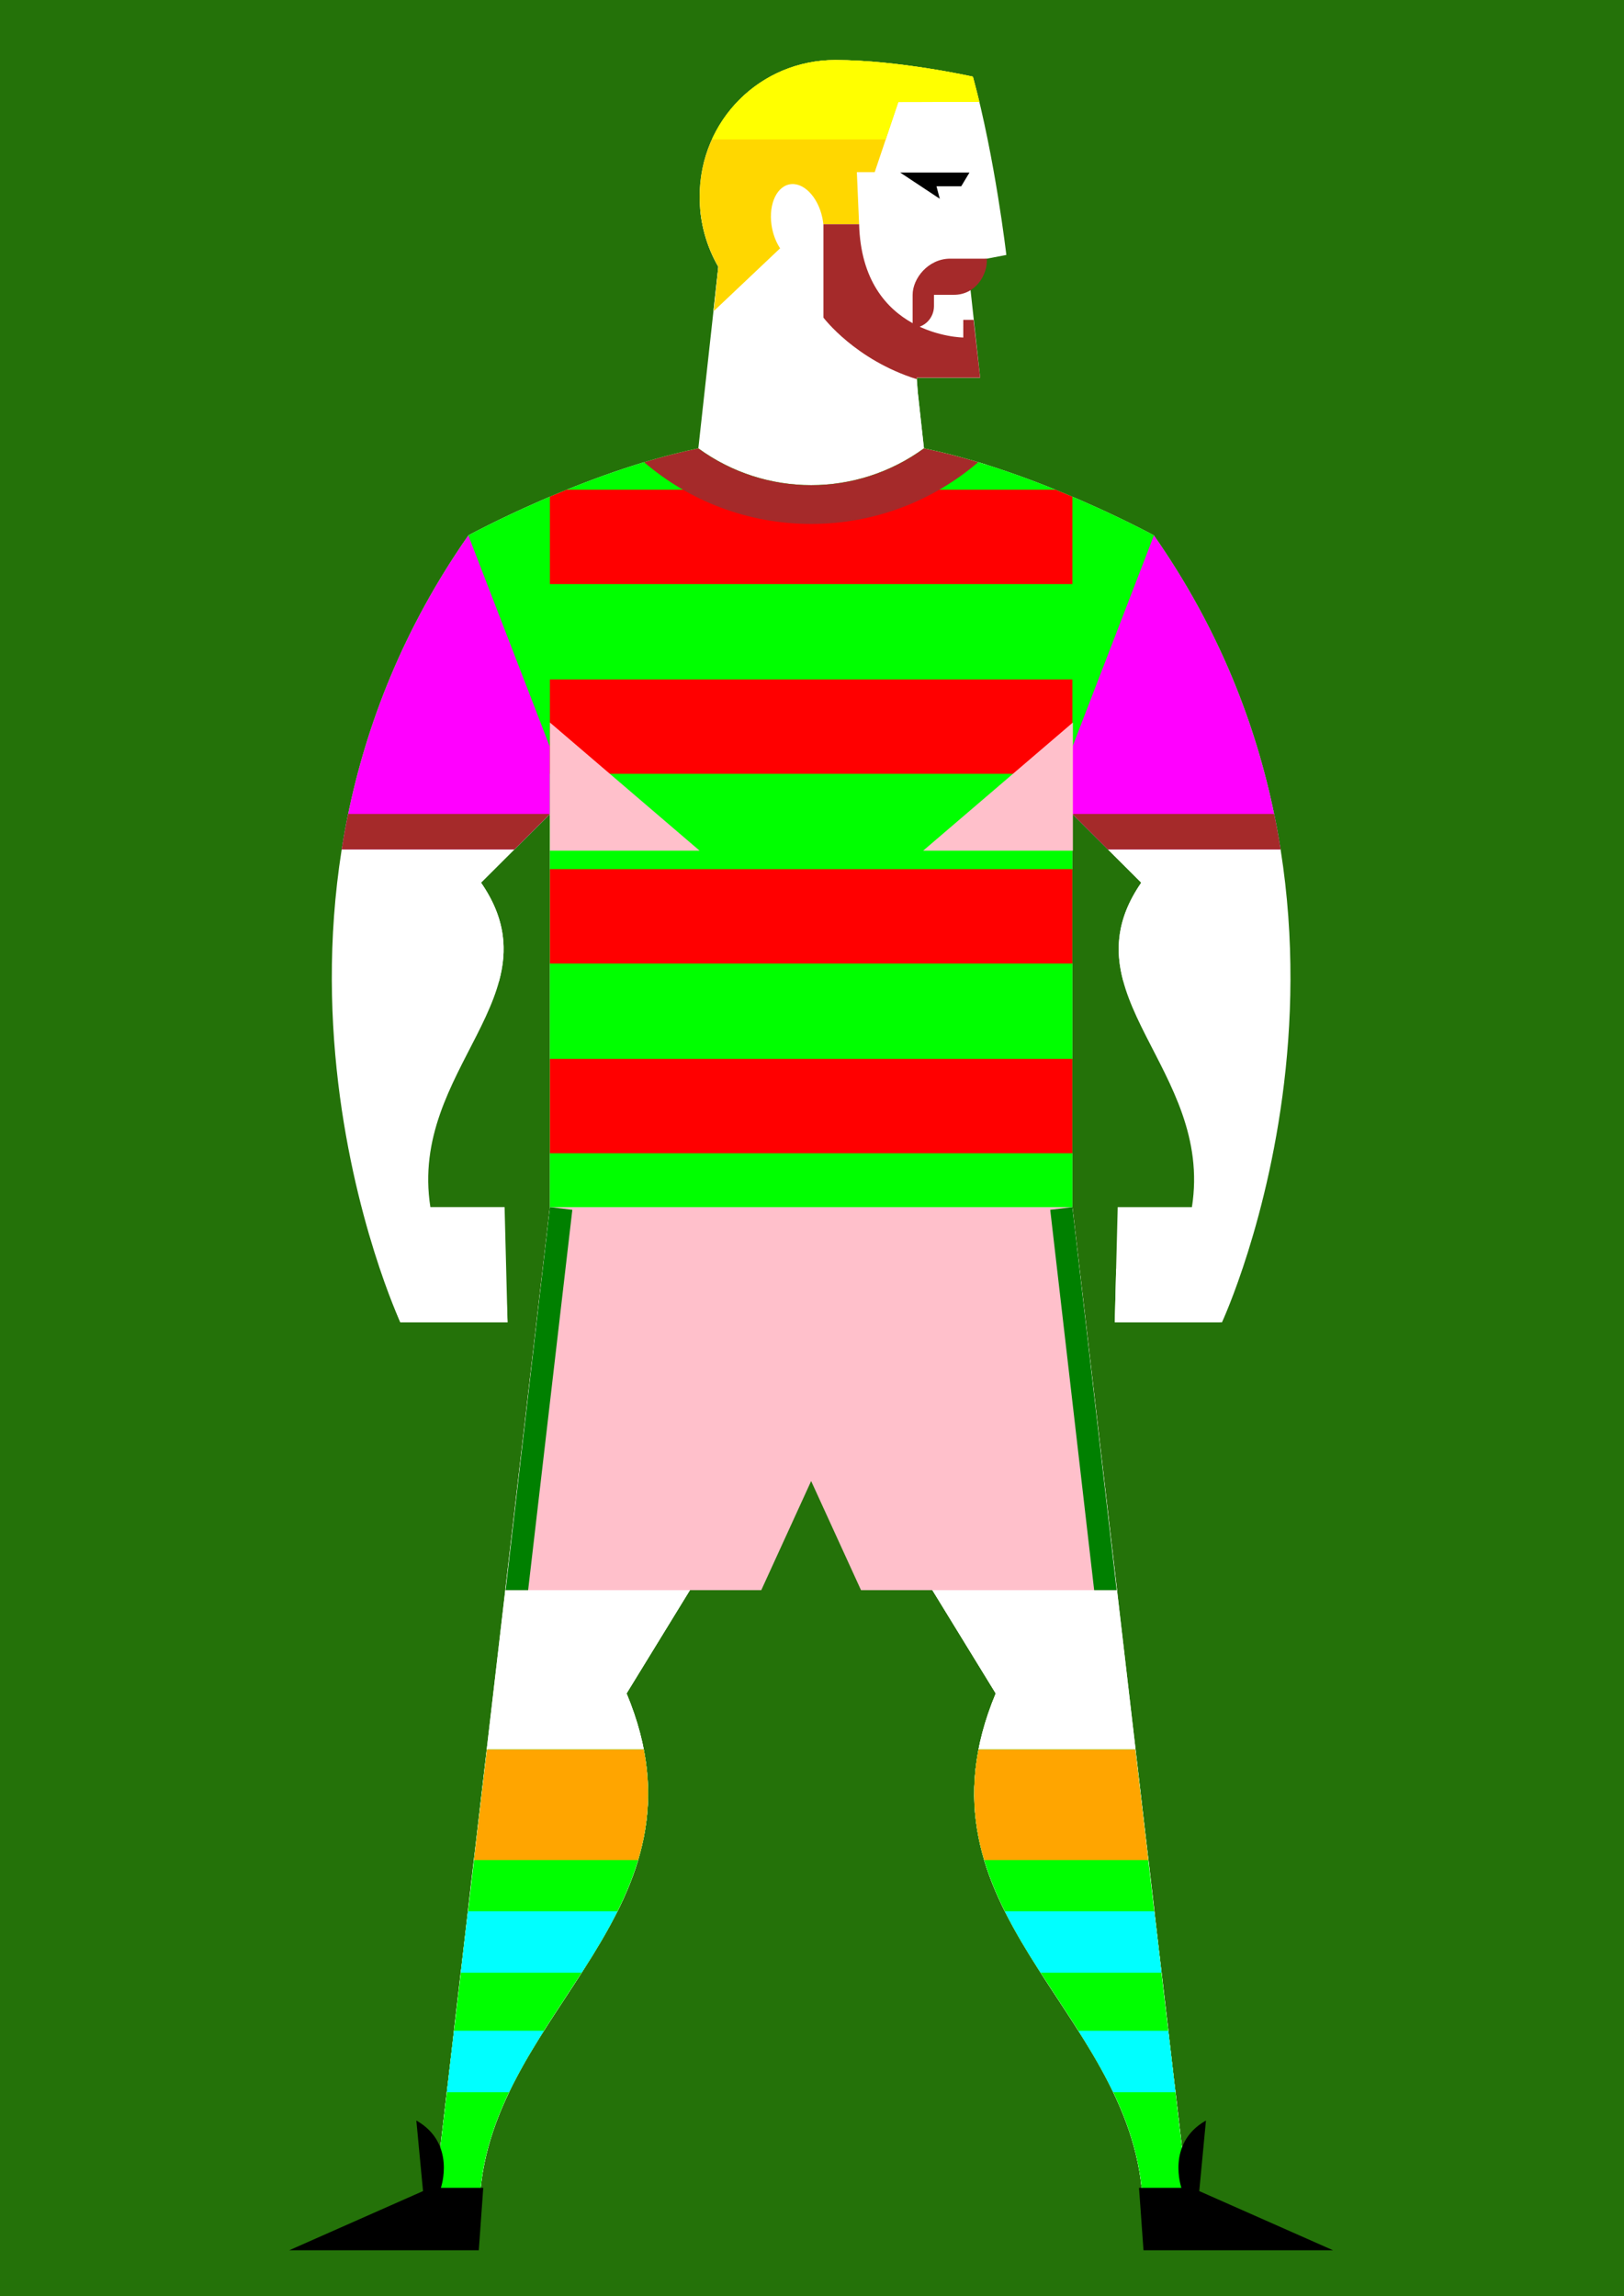 <?xml version="1.0" encoding="utf-8"?>
<svg version="1.1"
     xmlns="http://www.w3.org/2000/svg" x="0px" y="0px"
     viewBox="0 0 841.89 1190.55"
     style="enable-background:new 0 0 841.89 1190.55;" xml:space="preserve">
<rect x="0" y="0" width="841.89" height="1190.55" fill="#333333" stroke="none"/>
<style type="text/css">
	.st0{fill:#247209;}
	<!--.st2{fill:#D8A275;}-->
	.st3{fill:#C69C6D;}
	<!--.st4{opacity:0.5;fill:#D8A275;}-->
	.st5{opacity:0.75;fill:#A67C52;}
</style>
    <switch>
	<g>
		<g id="Background">
			<path class="st0" d="M842.57-9.38H4.11c-6.6,0-12,5.4-12,12v1178.94c0,6.6,5.4,12,12,12h838.46c6.6,0,12-5.4,12-12V2.62
				C854.57-3.98,849.17-9.38,842.57-9.38z"/>
		</g>
        <g id="Body" fill="white">
			<path  d="M598.2,277.61c0,0-60.36-33.06-119.22-45.15l-3.19-28.96l-0.58-7.66h32.91l-6.57-59.82l20.14-3.83
				c0,0-5.79-50.14-17.32-92.45c0,0-38.47-8.62-71.31-8.62c-38.86,0-70.37,31.2-70.37,70.87c0,13.27,3.55,25.68,9.7,36.34
				l-10.37,94.12c-58.86,12.09-119.22,45.15-119.22,45.15c-135.11,193.46-35.27,407.98-35.27,407.98h1.16h54.42l-1.53-59.72h-38.47
				c-11.26-71.83,66.62-109.8,26.27-168.22l35.7-35.63v203.85l0,0h101.79h1.16h64.95h1.16h101.79l0,0V422.02l35.7,35.63
				c-40.34,58.42,37.53,96.39,26.27,168.22h-38.47l-1.53,59.72h54.42h1.16C633.47,685.59,733.31,471.06,598.2,277.61z"/>
            <line  x1="370.1" y1="160.83" x2="370.1" y2="160.83"/>
            <path  d="M555.93,625.87H420.5H285.07l-59.73,512.71h23.46c6.57-96.98,123.14-147.71,76-260.57l95.7-156.03
				l95.7,156.03c-47.14,112.85,69.43,163.59,76,260.57h23.46L555.93,625.87z"/>
            <path  d="M555.93,625.87H420.5H285.07l-59.73,512.71h23.46c6.57-96.98,123.14-147.71,76-260.57l95.7-156.03
				l95.7,156.03c-47.14,112.85,69.43,163.59,76,260.57h23.46L555.93,625.87z"/>
            <g>
				<path class="st2" d="M324.8,878.01L324.8,878.01l53.24-86.8l-30.72-7.94c0,0,1.88,77.57-63.8,77.57v22.98h-28.33l-29.84,254.75
					h23.46c0.08-1.14,0.18-2.27,0.29-3.4C258.11,1040.41,371.38,989.54,324.8,878.01z"/>
                <path class="st2" d="M585.82,883.83h-28.33v-22.98c-65.68,0-63.8-77.57-63.8-77.57l-30.72,7.94l53.24,86.8v0
					c-46.58,111.52,66.69,162.39,75.71,257.16c0.11,1.13,0.22,2.27,0.29,3.4h23.46L585.82,883.83z"/>
			</g>
            <path class="st4" d="M483.47,186.13c11.34-80.56-56.61-77.33-56.61-77.33v7.48v5.96v42.44L483.47,186.13z"/>

            <ellipse transform="matrix(0.98 -0.2 0.2 0.98 -14.813 84.897)"  cx="413.33"
                     cy="115.86" rx="13.31" ry="20.66"/>
            <path class="st2" d="M499.79,237.53c-0.22-0.06-0.44-0.12-0.66-0.18c-1.25-0.35-2.5-0.69-3.76-1.02
				c-0.03-0.01-0.06-0.02-0.09-0.02c-1.19-0.31-2.38-0.62-3.57-0.92c-0.27-0.07-0.55-0.14-0.82-0.21c-1.23-0.31-2.46-0.61-3.69-0.9
				c-0.03-0.01-0.06-0.01-0.1-0.02c-1.18-0.28-2.36-0.55-3.55-0.81c-0.3-0.07-0.61-0.14-0.91-0.2c-1.22-0.27-2.43-0.53-3.65-0.78
				c0,0,0,0-0.01,0l-3.19-28.96l-0.58-7.66h32.62l-0.03-0.49l-80.94-30.69v-42.44c-0.72,7.15-4.17,12.72-9.28,13.84
				c-7.18,1.57-14.91-6.21-17.25-17.37c-0.77-3.65-0.85-7.2-0.39-10.39h-36.97c0.94,10.89,4.26,21.07,9.42,30.02l-2.49,22.61
				l0.3,0.19l97.13,94.42h45.1l-0.93-14.55c-1.23-0.39-2.47-0.77-3.71-1.14c-0.17-0.05-0.33-0.1-0.5-0.15
				C504.8,238.96,502.3,238.23,499.79,237.53z"/>
            <g>
				<path class="st2" d="M634.65,679.67c-27.15-3.95-43.11-14.96-56.03-21.81l-0.71,27.73h54.42
					C632.32,685.59,633.19,683.54,634.65,679.67z"/>
                <path class="st2" d="M207.53,685.59h55.58l-1.27-28.05c-12.77,6.82-29.06,18.12-56.64,22.13
					C206.65,683.54,207.53,685.59,207.53,685.59z"/>
			</g>
            <g>
				<path class="st2" d="M285.07,422.95l0.35-0.93v-34.77c-0.37,11.99-5.96,60.97-72.13,71.31l45.32,50.46
					c4.48-16.19,3.66-32.71-9.23-51.37l35.7-35.63V422.95z"/>
                <path class="st2" d="M555.58,387.25v34.77l0.35,0.93v-0.93l35.7,35.63c-12.88,18.66-13.7,35.18-9.23,51.37l45.32-50.46
					C561.54,448.22,555.95,399.25,555.58,387.25z"/>
                <path class="st2" d="M555.58,387.25v-2.66C555.58,384.6,555.53,385.55,555.58,387.25z"/>
                <path class="st2" d="M285.42,384.6v2.66C285.47,385.55,285.42,384.6,285.42,384.6z"/>
			</g>
		</g>
        <g id="Hair_Bottom_Layer" opacity="1" fill="gold">
			<path d="M370.08,161.08l0.12,0.05l34.21-32.38c-1.83-2.79-3.28-6.21-4.09-10.05c-2.35-11.17,1.58-21.49,8.76-23.07
				c7.18-1.57,14.91,6.21,17.25,17.37c0.23,1.1,0.38,2.19,0.5,3.27l0.03,0h18.5l-1.16-27.01h9.25L465.7,52.9l42.08-0.06
				c-0.36-1.45-1.88-7.28-2.25-8.71c-0.01-0.03-0.01-0.05-0.02-0.08c-0.37-1.44-0.76-2.88-1.14-4.3c0,0-38.47-8.62-71.31-8.62
				c-38.86,0-70.37,31.2-70.37,70.87c0,13.27,3.55,25.68,9.7,36.34L370.08,161.08z"/>
		</g>
        <g id="Hair_Top_Layer" opacity="1" fill="yellow">
			<path d="M428.88,31.25c-0.82,0.05-1.63,0.11-2.44,0.18c-0.29,0.03-0.57,0.05-0.86,0.08
				c-0.5,0.05-0.98,0.12-1.48,0.19c-0.55,0.07-1.1,0.13-1.64,0.21c-0.2,0.03-0.39,0.07-0.59,0.1c-0.85,0.13-1.69,0.28-2.52,0.45
				c-0.33,0.07-0.67,0.13-1,0.2c-0.76,0.16-1.52,0.34-2.28,0.52c-0.27,0.07-0.54,0.13-0.81,0.2c-0.96,0.25-1.92,0.52-2.87,0.81
				c-0.32,0.1-0.63,0.2-0.95,0.3c-0.66,0.21-1.32,0.43-1.98,0.67c-0.37,0.13-0.74,0.26-1.11,0.4c-0.58,0.22-1.16,0.45-1.74,0.68
				c-0.09,0.03-0.17,0.07-0.26,0.1c-0.36,0.15-0.72,0.29-1.07,0.44c-0.74,0.32-1.46,0.65-2.19,0.99c-0.04,0.02-0.08,0.04-0.13,0.06
				c-0.41,0.19-0.81,0.39-1.21,0.59c-0.24,0.12-0.47,0.24-0.71,0.36c-0.25,0.13-0.51,0.26-0.76,0.39c-0.42,0.22-0.85,0.44-1.26,0.67
				c-0.51,0.28-1,0.57-1.5,0.86c-0.7,0.41-1.39,0.83-2.07,1.26c-0.39,0.24-0.77,0.49-1.15,0.74c-0.47,0.31-0.94,0.63-1.4,0.95
				c-0.32,0.22-0.63,0.45-0.95,0.67c-0.83,0.6-1.65,1.22-2.45,1.85c-0.01,0.01-0.03,0.02-0.04,0.03c-0.8,0.64-1.6,1.29-2.37,1.96
				c-0.2,0.17-0.4,0.34-0.6,0.52c-0.51,0.45-1.01,0.9-1.5,1.37c-0.03,0.03-0.06,0.06-0.1,0.09c-0.11,0.11-0.23,0.22-0.34,0.32
				c-1.63,1.56-3.19,3.19-4.67,4.9c-0.03,0.03-0.05,0.06-0.08,0.1c-0.06,0.07-0.12,0.14-0.18,0.21c-2.09,2.45-4.02,5.04-5.77,7.77
				c-0.03,0.04-0.05,0.08-0.08,0.12c-1.77,2.78-3.36,5.69-4.73,8.73v0l0,0h90.1l6.52-19.38l41.97-0.06
				c-1.05-4.42-2.14-8.82-3.31-13.09c0,0-38.47-8.62-71.31-8.62c-1.09,0-2.17,0.03-3.24,0.08C429.5,31.21,429.19,31.23,428.88,31.25
				z"/>
		</g>
        <g id="Eye" opacity="1" fill="black">
			<polygon
                     points="466.67,89.47 502.58,89.47 498.3,96.59 485.48,96.59 487.19,103.07 			"/>
		</g>
        <g id="Beard" opacity="1" fill="brown">
			<path  d="M475.21,195.84h32.91l-3.43-29.99h-5.32V175c0,0-52.41-0.5-54-58.72h-18.5v48.39c0,0,16.46,21.93,48.4,31.93
				L475.21,195.84z"/>
		</g>
        <g id="Moustache" opacity="1" fill="brown">
			<path d="M511.61,134.11h-19c-11.42,0-19.5,10.25-19.5,18.76v0V170l0,0c6.11,0,11.07-5.06,11.07-11.3v-5.84h10.29
				C505.78,152.87,511.99,142.53,511.61,134.11z"/>
		</g>
        <g id="Socks" opacity="1" fill="lime">
			<g>
				<path
                      d="M225.34,1138.58h23.46c5.98-88.24,103.01-138.21,84.93-231.51h-81.27L225.34,1138.58z"/>
                <path
                      d="M615.66,1138.58l-27.12-231.51h-81.27c-18.08,93.31,78.96,143.27,84.93,231.51H615.66z"/>
			</g>
		</g>
        <g id="Upper_Sock" opacity="1" fill="orange">
			<g>
				<path  d="M252.46,907.07l-6.71,57.33h85.04c5.24-17.54,7.01-36.34,2.95-57.33H252.46z"/>
                <path  d="M588.54,907.07h-81.27c-4.07,21-2.3,39.79,2.95,57.33h85.04L588.54,907.07z"/>
			</g>
		</g>
        <g id="Sock_Stripes" opacity="1" fill="cyan">
			<g>
				<path d="M242.63,990.95l-3.73,31.87h62.61c6.72-10.46,13.14-20.99,18.57-31.87H242.63z"/>
                <path  d="M263.89,1084.78c5.27-10.97,11.5-21.51,18.06-31.87h-46.57l-3.73,31.87H263.89z"/>
                <path  d="M605.62,1052.92h-46.57c6.56,10.36,12.79,20.9,18.06,31.87h32.25L605.62,1052.92z"/>
                <path  d="M520.92,990.95c5.43,10.87,11.85,21.41,18.57,31.87h62.61l-3.73-31.87H520.92z"/>
			</g>
		</g>
        <g id="Boots" opacity="1" fill="black">
			<g>
				<path d="M215.83,1099.45c20.81,11.8,12.72,34.9,12.72,34.9h21.97l-2.31,32.38h-98.29l69.38-30.69L215.83,1099.45z"/>
                <path d="M625.17,1099.45c-20.81,11.8-12.72,34.9-12.72,34.9h-21.97l2.31,32.38h98.29l-69.38-30.69L625.17,1099.45z"/>
			</g>
		</g>
        <g id="Shorts" opacity="1" fill="pink">
			<polygon points="555.93,625.87 420.5,625.87 285.07,625.87 262.13,824.46 394.65,824.46 420.5,767.89 446.35,824.46
				578.87,824.46 			"/>
		</g>
        <g id="Go_Faster_Stripe_Shorts" opacity="1" fill="green">
			<g>
				<polygon
                         points="578.87,824.45 555.93,625.87 555.93,625.87 544.44,627.25 567.22,824.46 578.86,824.46 				"/>
                <polygon
                         points="262.13,824.45 262.14,824.46 273.78,824.46 296.7,627.26 285.22,625.87 285.07,625.87 				"/>
			</g>
		</g>
        <g id="Short_Sleeve" opacity="1" fill="lime">
			<path  d="M574.32,440.38h89.53c-8.3-52.44-27.7-108.44-65.65-162.77c0,0-60.36-33.06-119.22-45.15l0,0
				c-34.84,25.43-82.12,25.43-116.96,0l0,0c-58.86,12.09-119.22,45.15-119.22,45.15c-37.95,54.34-57.35,110.33-65.65,162.77h89.53
				l18.39-18.36v203.85h101.79h1.16h64.95h1.16h101.79V422.02L574.32,440.38z"/>
		</g>
        <g id="Long_Sleeve" opacity="0" fill="lime">
			<path  d="M591.62,457.65c-40.34,58.42,37.53,96.39,26.27,168.22h35.68c19.96-77.29,35.9-217.58-55.37-348.26
				c0,0-60.36-33.06-119.22-45.15l0,0c-34.84,25.43-82.12,25.43-116.96,0l0,0c-58.86,12.09-119.22,45.15-119.22,45.15
				c-91.27,130.68-75.32,270.98-55.37,348.26h35.68c-11.26-71.83,66.62-109.8,26.27-168.22l35.7-35.63v203.85h101.79h1.16h64.95
				h1.16h101.79V422.02L591.62,457.65z"/>
		</g>
        <g id="LongSleeve" opacity="0" fill="lime">
			<g>
				<path  d="M187.43,625.87h35.68c-11.26-71.83,66.62-109.8,26.27-168.22l35.7-35.63v-34.77L242.8,277.61
					C151.53,408.29,167.47,548.58,187.43,625.87z"/>
                <path  d="M653.57,625.87h-35.68c11.26-71.83-66.62-109.8-26.27-168.22l-35.7-35.63v-34.77l42.28-109.65
					C689.47,408.29,673.53,548.58,653.57,625.87z"/>
			</g>
		</g>
        <g id="ShortSleeve" opacity="1" fill="fuchsia">
			<g>
				<path
                      d="M285.07,387.25L242.8,277.61c-37.95,54.34-57.35,110.33-65.65,162.77h89.53l18.39-18.36V387.25z"/>
                <path
                      d="M555.93,387.25v34.77l18.39,18.36h89.53c-8.3-52.44-27.7-108.44-65.65-162.77L555.93,387.25z"/>
			</g>
		</g>
        <g id="Hoops_Long_Sleeve" opacity="1" fill="red">
			<g>
				<rect x="285.07" y="450.65"  width="270.85" height="48.92"/>
                <rect x="285.07" y="352.28"  width="270.85" height="48.92"/>
                <path class="st14" d="M285.07,302.83h270.85v-45.3c-2.82-1.2-5.73-2.41-8.73-3.62H391.4h-97.6c-3,1.22-5.91,2.43-8.73,3.62
					V302.83z"/>
                <rect x="285.07" y="549.02"  width="270.85" height="48.92"/>
			</g>
		</g>
        <g id="Hoops_Short_Sleeve" opacity="0" fill="red">
			<g>
				<rect x="285.07" y="450.65"  width="270.85" height="48.92"/>
                <rect x="285.07" y="352.28"  width="270.85" height="48.92"/>
                <path class="st15"
                      d="M285.07,302.83h270.85v-45.3c-2.82-1.2-5.73-2.41-8.73-3.62H293.8c-3,1.22-5.91,2.43-8.73,3.62V302.83z"/>
                <rect x="285.07" y="549.02"  width="270.85" height="48.92"/>
			</g>
		</g>
        <g id="Stripe" opacity="0" fill="pink">
			<g>
				<path class="st16" d="M393.7,247.85v378.02h53.59V247.85C429.78,252.76,411.22,252.76,393.7,247.85z"/>
                <path class="st16" d="M502.19,625.87h53.59v-368.4c-15.61-6.63-34.23-13.71-53.59-19.26V625.87z"/>
                <path class="st16" d="M338.81,238.21c-19.36,5.55-37.99,12.63-53.59,19.26v368.4h53.59V238.21z"/>
			</g>
		</g>
        <g id="Boca_Stripe" opacity="0" fill="blue">
			<rect x="285.07" y="380.19"  width="270.85" height="83.21"/>
		</g>
        <g id="Rovers_Shirt_Panel_Long_Sleeve" opacity="0" fill="blue">
			<path d="M598.2,277.61c0,0-60.36-33.06-119.22-45.15l0,0c-17.42,12.72-37.95,19.07-58.48,19.07v42.5v331.84h32.48
				h1.16h101.79V422.02l0,0v0l35.7,35.63c-8.83,12.78-11.99,24.58-11.68,35.97c0.05,1.63,0.16,3.25,0.34,4.86
				c0.18,1.61,0.43,3.22,0.73,4.82c0.15,0.8,0.32,1.6,0.5,2.4c1.27,5.59,3.21,11.12,5.56,16.67c1.68,3.97,3.56,7.94,5.56,11.95
				c0.8,1.6,1.61,3.22,2.44,4.83c0.41,0.81,0.83,1.62,1.25,2.43c2.09,4.06,4.23,8.18,6.32,12.37c0.42,0.84,0.83,1.68,1.25,2.52
				c2.89,5.91,5.65,11.99,7.99,18.3c3.69,9.91,6.37,20.4,7,31.74c0.17,3.09,0.19,6.25,0.03,9.47c-0.16,3.22-0.49,6.52-1.02,9.88
				h35.68C673.53,548.58,689.47,408.29,598.2,277.61z"/>
		</g>
        <g id="Rovers_Shirt_Panel_Short_Sleeve" opacity="0" fill="blue">
			<path class="st19" d="M663.85,440.38c-8.3-52.44-27.7-108.44-65.65-162.77c0,0-60.36-33.06-119.22-45.15l0,0
				c-17.42,12.72-37.95,19.07-58.48,19.07v42.5v331.84h32.48h1.16h101.79V422.02l0,0v0l18.39,18.36h21.61H663.85z"/>
		</g>
        <g id="Pinstripe" opacity="0" fill="gray">
			<g>
				<path  d="M362.02,232.46L362.02,232.46c-1.15,0.24-2.3,0.48-3.45,0.73v392.68h15.61V240.04
					C370,237.82,365.93,235.31,362.02,232.46z"/>
                <path  d="M303.94,249.92v375.95h15.61v-381.6C314.21,246.1,308.99,248,303.94,249.92z"/>
                <path  d="M522.48,244.62v381.25h15.61V250.31C533.05,248.38,527.83,246.47,522.48,244.62z"/>
                <path  d="M478.98,232.46L478.98,232.46c-3.59,2.62-7.31,4.95-11.14,7.03v386.38h15.61V233.42
					C481.96,233.09,480.47,232.76,478.98,232.46z"/>
                <path  d="M413.21,251.26v374.61h15.61v-374.7C423.63,251.61,418.41,251.64,413.21,251.26z"/>
			</g>
		</g>
        <g id="Villa_style_LS" opacity="0" fill="teal">
			<path  d="M515.89,242.42c44.75,14.62,82.31,35.19,82.31,35.19c91.27,130.68,75.32,270.98,55.37,348.26h-35.68
				c11.26-71.83-66.62-109.8-26.27-168.22l-35.7-35.63v203.85h-40.03V242.42z M325.11,625.87V242.42
				c-44.75,14.62-82.31,35.19-82.31,35.19c-91.27,130.68-75.32,270.98-55.37,348.26h35.68c-11.26-71.83,66.62-109.8,26.27-168.22
				l35.7-35.63v203.85H325.11z"/>
		</g>
        <g id="Villa_Style_SS" opacity="0" fill="magenta">
			<g>
				<path class="st21" d="M246.6,275.59c-0.02,0.01-0.05,0.03-0.07,0.04c-0.78,0.41-1.45,0.76-1.99,1.05
					c-0.02,0.01-0.04,0.02-0.05,0.03c-0.26,0.14-0.49,0.26-0.69,0.37c-0.03,0.01-0.05,0.03-0.07,0.04c-0.18,0.1-0.35,0.19-0.48,0.26
					c0,0-0.01,0-0.01,0c-0.14,0.08-0.24,0.13-0.32,0.17c-0.01,0-0.01,0.01-0.02,0.01c-0.05,0.03-0.09,0.05-0.09,0.05
					c-1.32,1.89-2.61,3.78-3.89,5.68c-0.41,0.61-0.81,1.22-1.22,1.83c-0.86,1.29-1.72,2.59-2.56,3.89
					c-0.46,0.71-0.91,1.42-1.37,2.13c-0.78,1.22-1.55,2.44-2.32,3.66c-0.45,0.72-0.89,1.43-1.33,2.15
					c-0.79,1.28-1.56,2.56-2.33,3.84c-0.38,0.63-0.77,1.27-1.14,1.9c-1.1,1.86-2.19,3.72-3.25,5.58c-0.15,0.27-0.3,0.54-0.45,0.81
					c-0.93,1.65-1.85,3.29-2.76,4.94c-0.39,0.71-0.77,1.42-1.15,2.13c-0.64,1.19-1.28,2.38-1.91,3.58c-0.42,0.8-0.84,1.6-1.25,2.4
					c-0.58,1.11-1.14,2.22-1.71,3.33c-0.42,0.82-0.83,1.65-1.24,2.47c-0.56,1.13-1.11,2.26-1.66,3.39
					c-0.38,0.78-0.77,1.57-1.14,2.35c-0.7,1.46-1.37,2.92-2.05,4.38c-0.49,1.06-0.97,2.12-1.45,3.18c-0.53,1.17-1.05,2.34-1.56,3.5
					c-0.41,0.93-0.8,1.85-1.2,2.78c-0.41,0.95-0.82,1.91-1.22,2.86c-0.41,0.98-0.82,1.97-1.22,2.95c-0.36,0.89-0.72,1.77-1.08,2.66
					c-0.41,1.02-0.82,2.04-1.21,3.06c-0.32,0.82-0.64,1.65-0.95,2.47c-0.41,1.07-0.82,2.14-1.22,3.21c-0.2,0.53-0.39,1.06-0.58,1.59
					c-0.9,2.45-1.77,4.9-2.62,7.35c-0.19,0.54-0.38,1.08-0.56,1.61c-0.41,1.22-0.82,2.44-1.22,3.65c-0.2,0.62-0.41,1.24-0.61,1.86
					c-0.4,1.23-0.78,2.45-1.17,3.67c-0.18,0.57-0.36,1.15-0.53,1.72c-0.39,1.28-0.78,2.56-1.16,3.84c-0.12,0.41-0.24,0.82-0.36,1.23
					c-1.84,6.29-3.5,12.55-4.98,18.78c-0.06,0.26-0.13,0.53-0.19,0.79c-0.35,1.47-0.69,2.94-1.02,4.4c-0.06,0.25-0.11,0.5-0.17,0.75
					c-1.83,8.2-3.36,16.34-4.64,24.4c0,0,0,0,0,0.01h89.53l18.39-18.36v203.85h40.03V242.42
					C288.79,254.28,257.2,270.07,246.6,275.59z"/>
                <path class="st21" d="M663.85,440.38C663.85,440.38,663.85,440.38,663.85,440.38c-1.28-8.06-2.81-16.2-4.64-24.4
					c-0.06-0.25-0.11-0.5-0.17-0.75c-0.33-1.47-0.67-2.93-1.02-4.4c-0.06-0.26-0.13-0.53-0.19-0.79
					c-1.49-6.23-3.15-12.49-4.98-18.78c-0.12-0.41-0.24-0.82-0.36-1.23c-0.38-1.28-0.77-2.56-1.16-3.84
					c-0.18-0.57-0.35-1.15-0.53-1.72c-0.38-1.22-0.77-2.45-1.17-3.67c-0.2-0.62-0.41-1.24-0.61-1.86c-0.4-1.22-0.8-2.43-1.22-3.65
					c-0.18-0.54-0.37-1.08-0.56-1.61c-0.84-2.45-1.72-4.9-2.62-7.35c-0.2-0.53-0.38-1.06-0.58-1.59c-0.4-1.07-0.81-2.14-1.22-3.21
					c-0.32-0.82-0.63-1.65-0.95-2.47c-0.4-1.02-0.81-2.04-1.21-3.06c-0.36-0.89-0.71-1.77-1.08-2.66c-0.4-0.98-0.81-1.97-1.22-2.95
					c-0.4-0.95-0.81-1.9-1.22-2.86c-0.4-0.93-0.79-1.85-1.2-2.78c-0.51-1.17-1.04-2.34-1.56-3.5c-0.48-1.06-0.96-2.12-1.45-3.18
					c-0.67-1.46-1.35-2.92-2.05-4.38c-0.37-0.78-0.76-1.57-1.14-2.35c-0.55-1.13-1.1-2.26-1.66-3.39c-0.41-0.82-0.83-1.65-1.24-2.47
					c-0.56-1.11-1.13-2.22-1.71-3.33c-0.42-0.8-0.83-1.6-1.25-2.4c-0.63-1.19-1.27-2.38-1.91-3.58c-0.38-0.71-0.76-1.42-1.15-2.13
					c-0.9-1.65-1.82-3.29-2.76-4.94c-0.15-0.27-0.3-0.54-0.45-0.81c-1.06-1.86-2.15-3.72-3.25-5.58c-0.38-0.63-0.76-1.27-1.14-1.9
					c-0.77-1.28-1.54-2.56-2.33-3.84c-0.44-0.72-0.89-1.43-1.33-2.15c-0.76-1.22-1.53-2.44-2.32-3.66
					c-0.45-0.71-0.91-1.42-1.37-2.13c-0.84-1.3-1.7-2.59-2.56-3.89c-0.41-0.61-0.81-1.22-1.22-1.83c-1.28-1.89-2.57-3.79-3.89-5.68
					c0,0-0.04-0.02-0.09-0.05c-0.01,0-0.01-0.01-0.02-0.01c-0.07-0.04-0.18-0.1-0.32-0.17c0,0-0.01,0-0.01,0
					c-0.13-0.07-0.29-0.16-0.48-0.26c-0.02-0.01-0.05-0.02-0.07-0.04c-0.2-0.11-0.43-0.23-0.69-0.37c-0.02-0.01-0.04-0.02-0.05-0.03
					c-0.54-0.29-1.21-0.64-1.99-1.05c-0.02-0.01-0.05-0.03-0.07-0.04c-10.61-5.53-42.19-21.31-78.51-33.18v383.46h40.03V422.02
					l18.39,18.36H663.85z"/>
			</g>
		</g>
        <g id="Sash" opacity="0" fill="green">
			<path  d="M598.1,277.55c-2.1-1.14-40.84-22.07-85.94-36.33L285.07,483.73v128.11L598.1,277.55z"/>
		</g>
        <g id="Chevron" opacity="0" fill="white">
			<path  d="M489.44,375.64l101.71-101.71c-13.74-7-45.93-22.51-81.69-33.55l-88.96,88.96l-88.96-88.96
				c-35.77,11.03-67.95,26.55-81.69,33.55l101.71,101.71l68.94,68.94L489.44,375.64z"/>
		</g>
        <g id="ShortSleeve_cuff" opacity="1" fill="brown">
			<g>
				<path  d="M180.5,422.02c-1.27,6.16-2.39,12.29-3.35,18.36h89.53l18.39-18.36H180.5z"/>
                <path  d="M663.85,440.38c-0.96-6.07-2.08-12.2-3.35-18.36H555.93l18.39,18.36H663.85z"/>
			</g>
		</g>
        <g id="Cuff" opacity="0" fill="brown">
			<g>
				<path
                      d="M616.69,590.86c2.4,10.82,3.18,22.39,1.2,35.01h35.68c2.73-10.55,5.37-22.29,7.69-35.01H616.69z"/>
                <path
                      d="M179.74,590.86c2.31,12.72,4.96,24.46,7.69,35.01h35.68c-1.98-12.62-1.2-24.19,1.2-35.01H179.74z"/>
			</g>
		</g>
        <g id="Neckline" opacity="1" fill="brown">
			<path  d="M420.5,271.65c33.06,0,63.31-12.05,86.59-32c-9.24-2.79-18.7-5.26-28.11-7.19l0,0
				c-34.84,25.43-82.12,25.43-116.96,0l0,0c-9.42,1.93-18.87,4.41-28.11,7.19C357.19,259.6,387.44,271.65,420.5,271.65z"/>
		</g>
        <g id="Pectoral_Shadow" opacity="1" fill="pink">
			<g>
				<polygon  points="285.07,374.6 285.07,441.07 362.7,441.07"/>
                <polygon  points="556.19,374.6 556.19,441.07 478.56,441.07"/>
			</g>
		</g>
	</g>
</switch>
</svg>
